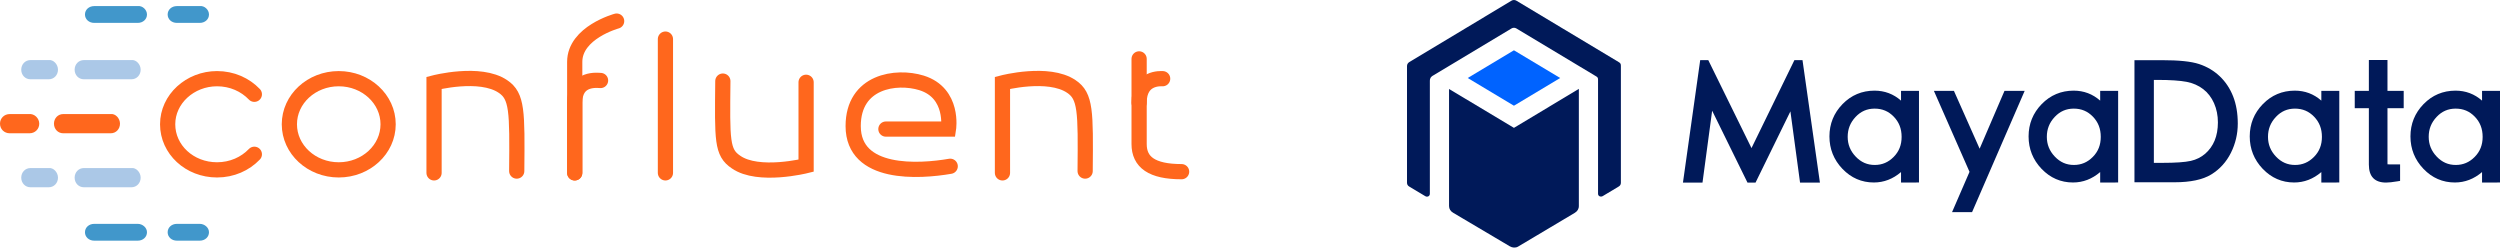 <svg width="414" height="41" viewBox="0 0 414 41" fill="none" xmlns="http://www.w3.org/2000/svg">
<path d="M6.5 20.481C6.5 21.375 5.8 22.07 4.9 22.07H1.6C0.7 22.07 0 21.375 0 20.481C0 19.587 0.7 18.891 1.6 18.891H4.8C5.7 18.792 6.5 19.587 6.5 20.481Z" fill="#FF671D"/>
<path d="M19.871 20.481C19.871 21.375 19.205 22.07 18.349 22.07H10.458C9.602 22.07 8.937 21.375 8.937 20.481C8.937 19.587 9.602 18.891 10.458 18.891H18.349C19.11 18.792 19.871 19.587 19.871 20.481Z" fill="#FF671D"/>
<path d="M9.602 11.54C9.602 12.434 8.936 13.129 8.08 13.129H5.038C4.182 13.129 3.517 12.434 3.517 11.54C3.517 10.646 4.182 9.95 5.038 9.95H8.08C8.841 9.851 9.602 10.646 9.602 11.54Z" fill="#ABC8E7"/>
<path d="M23.294 11.54C23.294 12.434 22.628 13.129 21.772 13.129H13.881C13.025 13.129 12.359 12.434 12.359 11.54C12.359 10.646 13.025 9.95 13.881 9.95H21.772C22.533 9.851 23.294 10.646 23.294 11.54Z" fill="#ABC8E7"/>
<path d="M9.602 29.422C9.602 30.316 8.936 31.011 8.08 31.011H5.038C4.182 31.011 3.517 30.316 3.517 29.422C3.517 28.528 4.182 27.832 5.038 27.832H8.08C8.841 27.733 9.602 28.528 9.602 29.422Z" fill="#ABC8E7"/>
<path d="M23.294 29.422C23.294 30.316 22.628 31.011 21.772 31.011H13.881C13.025 31.011 12.359 30.316 12.359 29.422C12.359 28.528 13.025 27.832 13.881 27.832H21.772C22.533 27.733 23.294 28.528 23.294 29.422Z" fill="#ABC8E7"/>
<path d="M24.34 2.4C24.34 3.195 23.674 3.791 22.819 3.791H15.593C14.737 3.791 14.071 3.195 14.071 2.4C14.071 1.606 14.737 1.009 15.593 1.009H22.819C23.579 0.91 24.34 1.606 24.34 2.4Z" fill="#4197CB"/>
<path d="M34.608 2.4C34.608 3.195 33.943 3.791 33.087 3.791H29.284C28.428 3.791 27.763 3.195 27.763 2.4C27.763 1.606 28.428 1.009 29.284 1.009H33.087C33.848 0.91 34.608 1.606 34.608 2.4Z" fill="#4197CB"/>
<path d="M24.34 38.462C24.34 39.257 23.674 39.853 22.819 39.853H15.593C14.737 39.853 14.071 39.257 14.071 38.462C14.071 37.667 14.737 37.071 15.593 37.071H22.819C23.579 37.071 24.34 37.667 24.34 38.462Z" fill="#4197CB"/>
<path d="M34.608 38.462C34.608 39.257 33.943 39.853 33.087 39.853H29.284C28.428 39.853 27.763 39.257 27.763 38.462C27.763 37.667 28.428 37.071 29.284 37.071H33.087C33.848 37.071 34.608 37.667 34.608 38.462Z" fill="#4197CB"/>
<path d="M56.096 28.13C60.612 28.13 64.273 24.75 64.273 20.58C64.273 16.41 60.612 13.03 56.096 13.03C51.58 13.03 47.919 16.41 47.919 20.58C47.919 24.75 51.58 28.13 56.096 28.13Z" stroke="#FF671D" stroke-width="2.52" stroke-miterlimit="10"/>
<path d="M42.12 25.547C40.598 27.137 38.412 28.13 35.94 28.13C31.376 28.13 27.763 24.752 27.763 20.58C27.763 16.407 31.471 13.03 35.94 13.03C38.412 13.03 40.598 14.023 42.12 15.613" stroke="#FF671D" stroke-width="2.52" stroke-miterlimit="10" stroke-linecap="round"/>
<path d="M71.879 28.628V13.726C71.879 13.726 79.485 11.739 83.288 14.322C85.665 15.912 85.665 18.395 85.57 28.329" stroke="#FF671D" stroke-width="2.52" stroke-miterlimit="10" stroke-linecap="round"/>
<path d="M102.115 3.493C102.115 3.493 95.174 5.381 95.174 10.249C95.174 14.222 95.174 28.627 95.174 28.627" stroke="#FF671D" stroke-width="2.52" stroke-miterlimit="10" stroke-linecap="round"/>
<path d="M99.452 13.328C99.072 13.328 95.174 12.732 95.174 17.004V28.627" stroke="#FF671D" stroke-width="2.52" stroke-miterlimit="10" stroke-linecap="round"/>
<path d="M110.195 6.474V28.627" stroke="#FF671D" stroke-width="2.52" stroke-miterlimit="10" stroke-linecap="round" stroke-linejoin="bevel"/>
<path d="M133.49 13.626V27.435C133.49 27.435 125.598 29.422 121.89 26.839C119.513 25.25 119.608 23.263 119.703 13.428" stroke="#FF671D" stroke-width="2.52" stroke-miterlimit="10" stroke-linecap="round"/>
<path d="M166.008 28.628V13.726C166.008 13.726 173.614 11.739 177.417 14.322C179.794 15.912 179.794 18.395 179.699 28.329" stroke="#FF671D" stroke-width="2.52" stroke-miterlimit="10" stroke-linecap="round"/>
<path d="M146.706 21.375H157.069C157.069 21.375 158.02 15.414 152.601 13.725C148.417 12.434 141.286 13.427 141.286 20.878C141.286 29.124 152.22 28.428 157.355 27.534" stroke="#FF671D" stroke-width="2.52" stroke-miterlimit="10" stroke-linecap="round"/>
<path d="M188.637 9.752C188.637 9.752 188.637 22.965 188.637 23.859C188.637 26.839 190.728 28.429 195.673 28.429" stroke="#FF671D" stroke-width="2.52" stroke-miterlimit="10" stroke-linecap="round" stroke-linejoin="bevel"/>
<path d="M188.637 17.004C188.637 12.732 192.25 13.03 192.535 13.03" stroke="#FF671D" stroke-width="2.52" stroke-miterlimit="10" stroke-linecap="round" stroke-linejoin="bevel"/>
<g clip-path="url(#clip0)">
<path d="M367.596 12.636C366.636 11.722 365.483 11.04 364.169 10.607C362.859 10.176 360.854 9.966 358.041 9.966H353.466V30.184H360.115C362.742 30.184 364.785 29.749 366.186 28.89C367.588 28.03 368.684 26.821 369.443 25.299C370.195 23.792 370.576 22.166 370.576 20.468C370.576 18.786 370.319 17.276 369.813 15.981C369.302 14.675 368.556 13.549 367.596 12.636ZM367.285 20.258C367.285 21.402 367.103 22.418 366.743 23.281C366.388 24.133 365.865 24.862 365.188 25.451C364.515 26.035 363.711 26.436 362.799 26.642C361.841 26.859 360.267 26.969 358.119 26.969H356.679V13.233H357.289C359.373 13.233 360.989 13.34 362.091 13.551C363.144 13.753 364.072 14.158 364.849 14.758C365.62 15.353 366.224 16.137 366.644 17.088C367.069 18.052 367.285 19.119 367.285 20.258Z" fill="#001959"/>
<path d="M395.366 9.936H392.284V15.047H389.946V17.913H392.284V27.261C392.284 28.249 392.525 28.999 393.001 29.489C393.48 29.983 394.196 30.233 395.131 30.233C395.577 30.233 396.198 30.165 397.03 30.026L397.455 29.955V27.224H395.752C395.566 27.224 395.445 27.215 395.376 27.209C395.371 27.158 395.366 27.086 395.366 26.985V17.913H398.052V15.047H395.366V9.936Z" fill="#001959"/>
<path d="M297.155 9.957L290.048 24.524L282.891 9.957H281.554L278.698 30.234H281.934L283.532 18.334L289.382 30.234H290.719L296.492 18.442L298.088 30.234H301.377L298.494 9.957H297.155Z" fill="#001959"/>
<path d="M314.81 16.664C313.566 15.566 312.093 15.011 310.418 15.011C308.344 15.011 306.563 15.761 305.122 17.241C303.684 18.719 302.954 20.519 302.954 22.591C302.954 24.661 303.678 26.468 305.107 27.961C306.54 29.46 308.29 30.22 310.308 30.22C311.964 30.22 313.473 29.64 314.81 28.494V30.233L317.784 30.22V15.046H314.81V16.664V16.664ZM313.61 19.324C314.483 20.227 314.908 21.32 314.908 22.664C314.908 24.006 314.477 25.093 313.59 25.988C312.704 26.883 311.678 27.317 310.455 27.317C309.219 27.317 308.188 26.865 307.302 25.933C306.411 24.997 305.977 23.924 305.977 22.652C305.977 21.379 306.404 20.304 307.28 19.367C308.149 18.439 309.184 17.987 310.442 17.987C311.704 17.987 312.741 18.424 313.61 19.324Z" fill="#001959"/>
<path d="M347.789 16.664C346.544 15.566 345.072 15.011 343.397 15.011C341.323 15.011 339.541 15.761 338.101 17.241C336.662 18.719 335.933 20.519 335.933 22.591C335.933 24.661 336.657 26.468 338.085 27.961C339.518 29.46 341.268 30.22 343.287 30.22C344.942 30.22 346.452 29.64 347.789 28.494V30.233L350.763 30.22V15.046H347.789V16.664V16.664ZM346.589 19.324C347.462 20.227 347.886 21.32 347.886 22.664C347.886 24.006 347.455 25.093 346.569 25.988C345.682 26.883 344.657 27.317 343.433 27.317C342.197 27.317 341.166 26.865 340.28 25.933C339.389 24.997 338.956 23.924 338.956 22.652C338.956 21.379 339.382 20.304 340.259 19.367C341.128 18.439 342.162 17.987 343.421 17.987C344.683 17.987 345.719 18.424 346.589 19.324Z" fill="#001959"/>
<path d="M384.413 16.664C383.168 15.566 381.696 15.011 380.021 15.011C377.947 15.011 376.165 15.761 374.725 17.241C373.286 18.719 372.557 20.519 372.557 22.591C372.557 24.661 373.281 26.468 374.709 27.961C376.142 29.46 377.892 30.22 379.911 30.22C381.566 30.22 383.076 29.64 384.413 28.494V30.233L387.387 30.22V15.046H384.413V16.664V16.664ZM383.213 19.324C384.086 20.227 384.51 21.32 384.51 22.664C384.51 24.006 384.079 25.093 383.193 25.988C382.306 26.883 381.281 27.317 380.057 27.317C378.821 27.317 377.79 26.865 376.904 25.933C376.013 24.997 375.58 23.924 375.58 22.652C375.58 21.379 376.006 20.304 376.883 19.367C377.752 18.439 378.786 17.987 380.045 17.987C381.307 17.987 382.343 18.424 383.213 19.324Z" fill="#001959"/>
<path d="M411.027 16.664C409.782 15.566 408.31 15.011 406.635 15.011C404.561 15.011 402.779 15.761 401.339 17.241C399.9 18.719 399.171 20.519 399.171 22.591C399.171 24.661 399.895 26.468 401.323 27.961C402.757 29.46 404.507 30.22 406.525 30.22C408.18 30.22 409.69 29.64 411.027 28.494V30.233L414.001 30.22V15.046H411.027V16.664V16.664ZM409.827 19.324C410.7 20.227 411.125 21.32 411.125 22.664C411.125 24.006 410.694 25.093 409.807 25.988C408.921 26.883 407.895 27.317 406.671 27.317C405.436 27.317 404.404 26.865 403.519 25.933C402.627 24.997 402.194 23.924 402.194 22.652C402.194 21.379 402.62 20.304 403.497 19.367C404.366 18.439 405.401 17.987 406.659 17.987C407.921 17.987 408.957 18.424 409.827 19.324Z" fill="#001959"/>
<path d="M327.828 24.625L323.569 15.046H320.253L326.152 28.458L323.261 35.125H326.577L335.286 15.046H331.944L327.828 24.625Z" fill="#001959"/>
<path d="M239.961 14.734V34.118C239.961 34.612 240.222 34.992 240.647 35.238L250.028 40.791C250.45 41.036 250.969 41.083 251.391 40.838L260.77 35.255C261.195 35.008 261.458 34.613 261.458 34.118V14.717L250.709 21.173L239.961 14.734Z" fill="#001959"/>
<path d="M236.784 32.091V13.379C236.784 13.093 236.856 12.732 237.41 12.455L250.319 4.703C250.561 4.564 250.858 4.564 251.1 4.703L264.25 12.599C264.497 12.74 264.64 12.833 264.635 13.159L264.635 32.091C264.635 32.483 265.065 32.668 265.405 32.478L268.048 30.894C268.299 30.754 268.419 30.542 268.419 30.253V10.885C268.419 10.544 268.306 10.427 268.063 10.285L251.105 0.108C250.86 -0.036 250.559 -0.036 250.314 0.107L233.388 10.275C233.144 10.417 233 10.659 233 10.944V30.253C233 30.532 233.117 30.74 233.353 30.884L236.023 32.483C236.363 32.69 236.784 32.492 236.784 32.091Z" fill="#001959"/>
<path d="M258.369 12.917L250.709 8.329L243.049 12.917L250.709 17.506L258.369 12.917Z" fill="#0063FF"/>
</g>
<defs>
<clipPath id="clip0">
<rect x="233" width="181" height="41" fill="white"/>
</clipPath>
</defs>
</svg>
